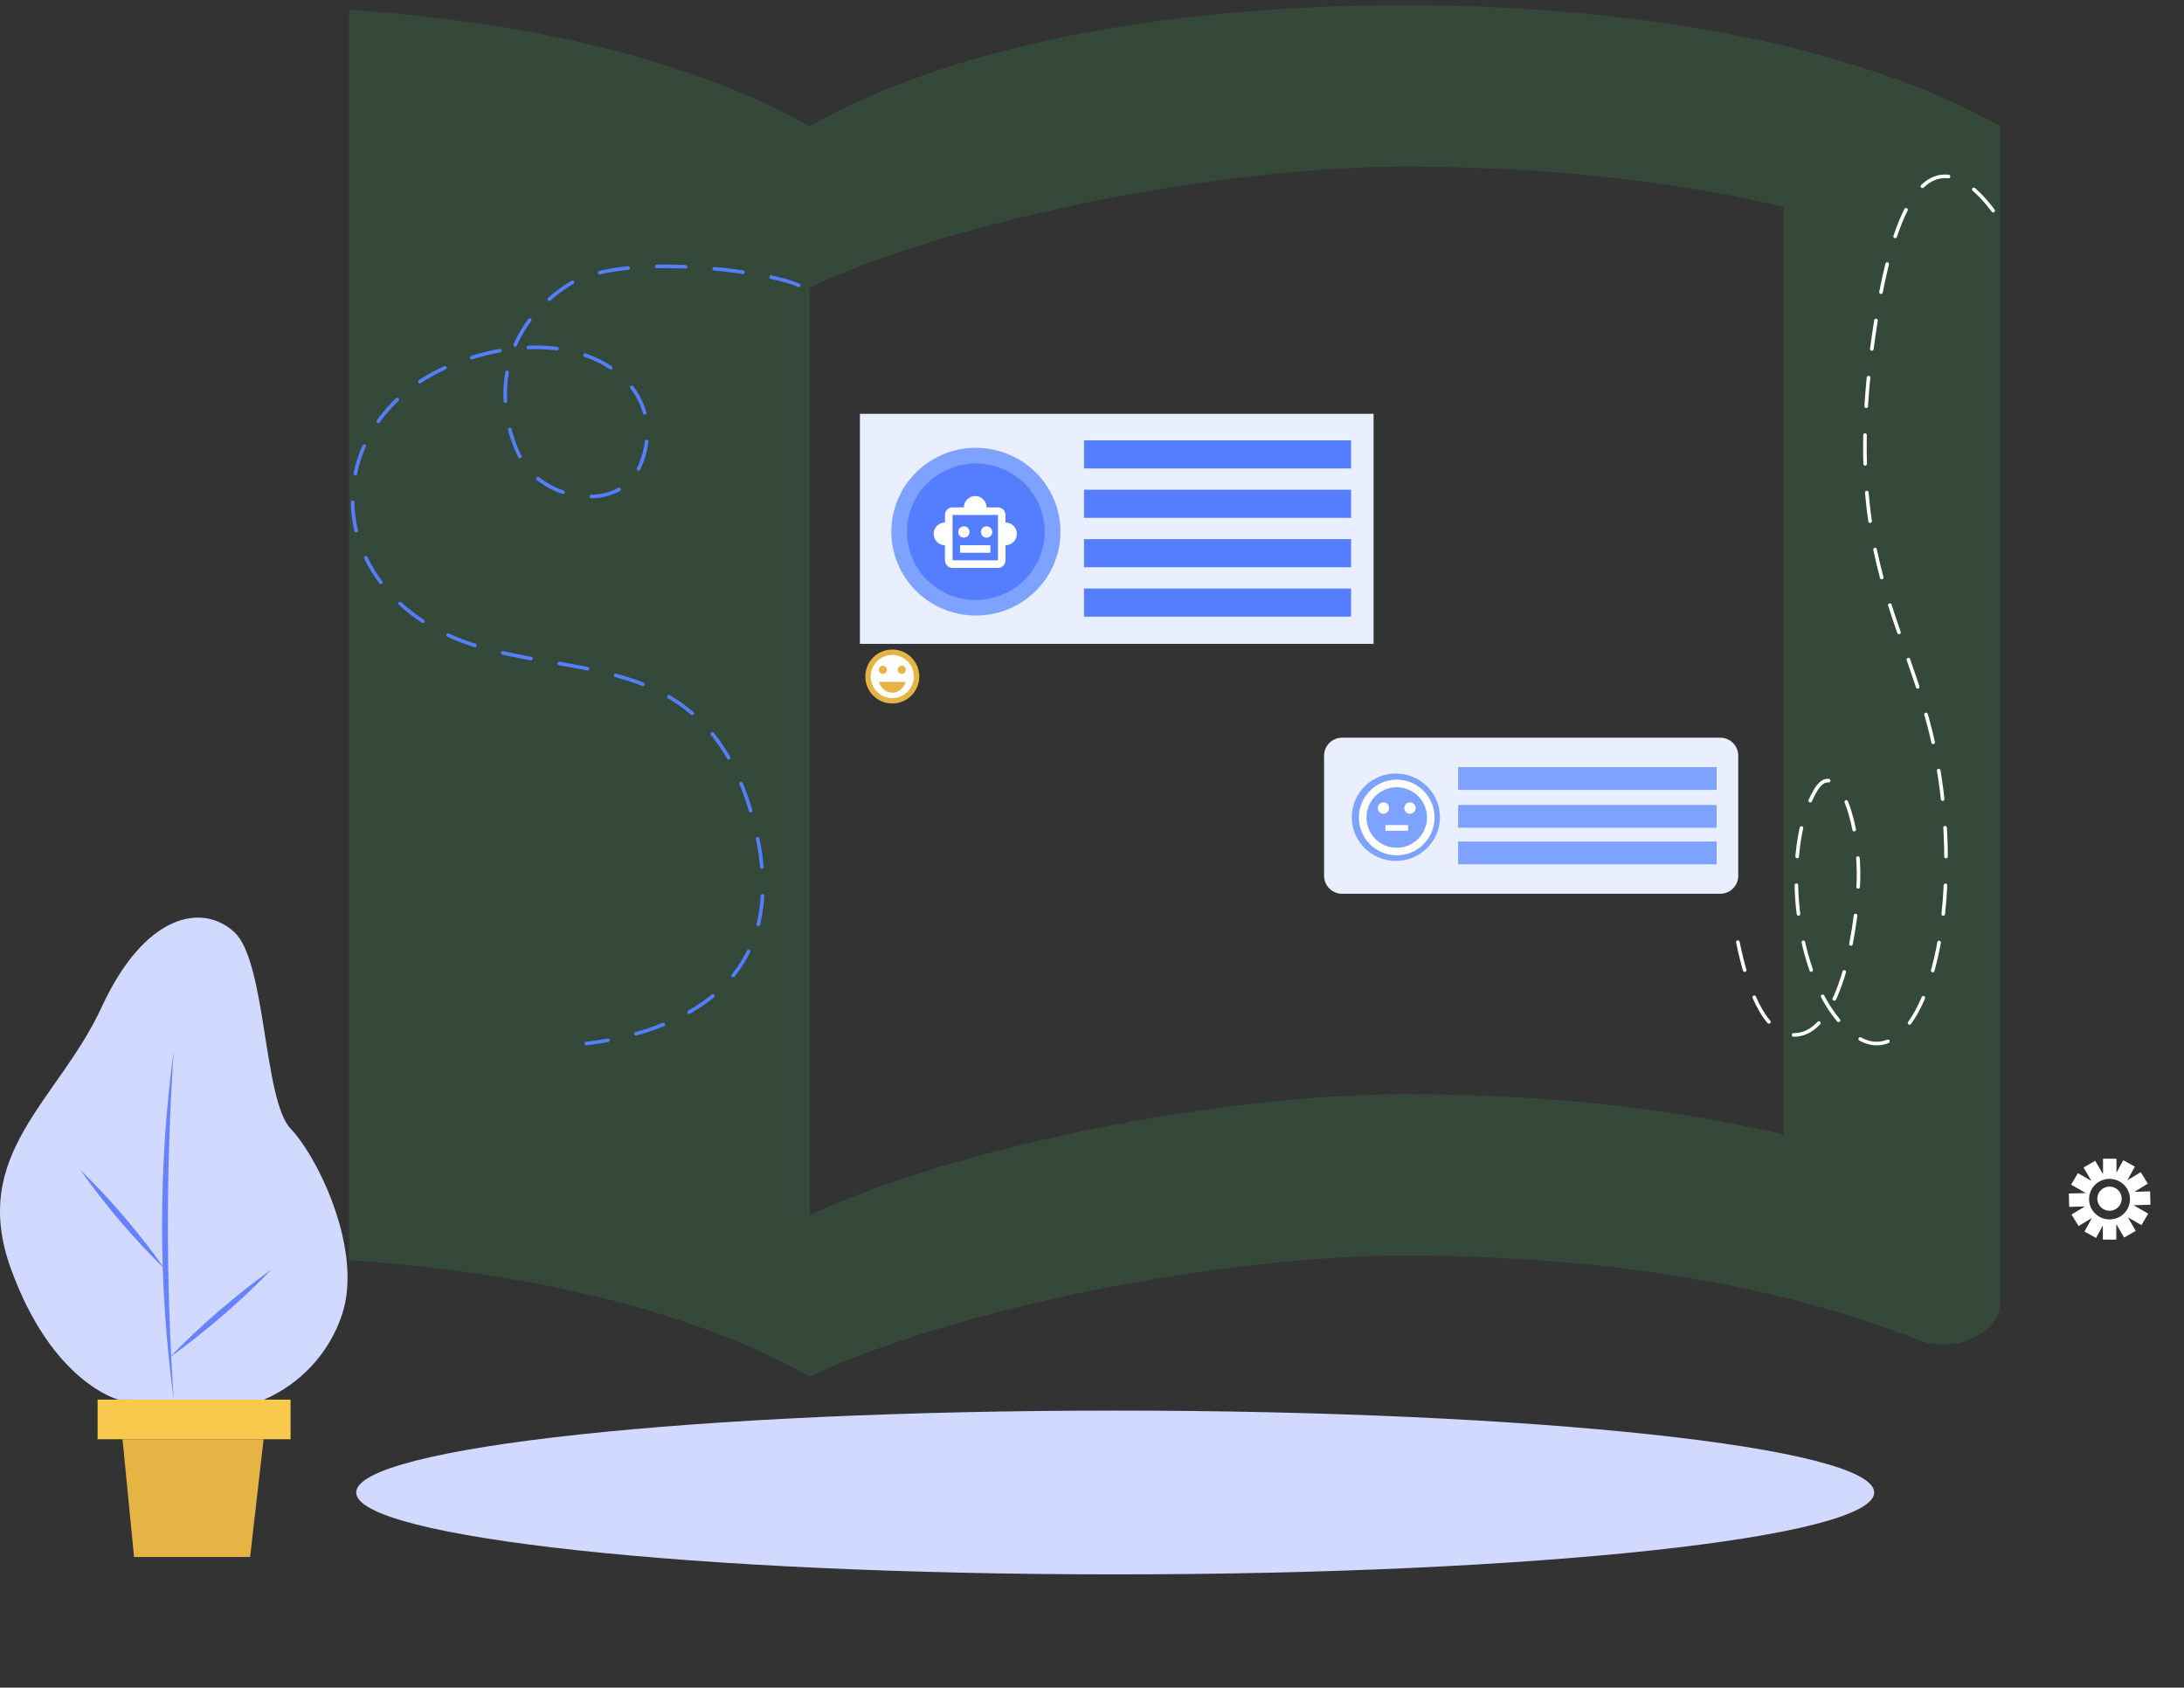 <svg width="607" height="469" viewBox="0 0 607 469" fill="none" xmlns="http://www.w3.org/2000/svg">
<rect x="0" y="0" width="607" height="469" fill="#333333" stroke="none"/>
<g clip-path="url(#clip0_53_28226)">
<path d="M495.75 12.667C462.358 4.821 425.656 1.458 390.458 1.458C331.796 1.458 268.621 10.425 225 35.083C181.379 10.425 118.204 1.458 59.542 1.458C0.879 1.458 -62.296 10.425 -105.917 35.083V363.487C-105.917 369.092 -98.396 374.696 -90.875 374.696C-87.867 374.696 -86.362 373.575 -83.354 373.575C-42.742 359.004 15.921 348.917 59.542 348.917C118.204 348.917 181.379 357.883 225 382.542C265.613 363.487 339.317 348.917 390.458 348.917C440.096 348.917 491.238 355.642 533.354 372.454C536.363 373.575 537.867 373.575 540.875 373.575C548.396 373.575 555.917 367.971 555.917 362.367V35.083C537.867 24.996 518.313 18.271 495.75 12.667ZM495.75 315.292C462.658 307.446 426.558 304.083 390.458 304.083C339.317 304.083 265.613 318.654 225 337.708V79.917C265.613 60.862 339.317 46.292 390.458 46.292C426.558 46.292 462.658 49.654 495.75 57.5V315.292Z" fill="#376042" fill-opacity="0.5"/>
<path d="M222 79.278C212.089 74.948 171.772 70 157.755 79.278C131.923 96.337 141.154 123.291 146.416 129.905C154.342 139.865 172.655 141.61 177.808 129.616C187.434 107.308 162.323 87.834 127.708 100.537C93.094 113.239 87.574 152.567 117.253 172.474C148.605 193.47 197.073 171.779 210.356 232.025C220.335 277.31 182.417 287.651 162.962 290" stroke="#557EFF" stroke-miterlimit="10" stroke-linecap="round" stroke-dasharray="8 8"/>
<path d="M309.95 437.514C426.454 437.514 520.9 427.326 520.9 414.757C520.9 402.189 426.454 392 309.95 392C193.446 392 99 402.189 99 414.757C99 427.326 193.446 437.514 309.95 437.514Z" fill="#D2D9FF"/>
<path d="M483 261.818C485.46 273.731 489.957 286.932 497.869 287.567C512.416 288.821 516.641 253.509 516.553 242.608C516.414 226.18 510.045 210.679 504.687 219.468C494.707 235.879 498.59 275.105 515.193 287.567C531.795 300.03 545.102 262.676 539.625 219.519C533.857 173.908 509.482 160.672 521.701 87.183C530.859 31.975 548.037 49.416 556 61.433" stroke="white" stroke-miterlimit="10" stroke-linecap="round" stroke-dasharray="8 8"/>
<path d="M478.113 205H373C370.239 205 368 207.239 368 210V243.373C368 246.134 370.239 248.373 373 248.373H478.113C480.875 248.373 483.113 246.134 483.113 243.373V210C483.113 207.239 480.875 205 478.113 205Z" fill="#E9EFFF"/>
<path d="M387.954 239.248C394.719 239.248 400.203 233.81 400.203 227.102C400.203 220.394 394.719 214.956 387.954 214.956C381.189 214.956 375.704 220.394 375.704 227.102C375.704 233.81 381.189 239.248 387.954 239.248Z" fill="#7DA2FF"/>
<path d="M385.037 229.286H391.347V230.864H385.037V229.286Z" fill="white"/>
<path d="M391.873 226.132C392.744 226.132 393.45 225.425 393.45 224.554C393.45 223.683 392.744 222.977 391.873 222.977C391.001 222.977 390.295 223.683 390.295 224.554C390.295 225.425 391.001 226.132 391.873 226.132Z" fill="white"/>
<path d="M384.512 226.132C385.383 226.132 386.089 225.425 386.089 224.554C386.089 223.683 385.383 222.977 384.512 222.977C383.641 222.977 382.934 223.683 382.934 224.554C382.934 225.425 383.641 226.132 384.512 226.132Z" fill="white"/>
<path d="M388.182 216.668C382.377 216.668 377.677 221.379 377.677 227.183C377.677 232.988 382.377 237.699 388.182 237.699C393.997 237.699 398.708 232.988 398.708 227.183C398.708 221.379 393.997 216.668 388.182 216.668ZM388.192 235.596C383.544 235.596 379.78 231.831 379.78 227.183C379.78 222.535 383.544 218.771 388.192 218.771C392.84 218.771 396.604 222.535 396.604 227.183C396.604 231.831 392.84 235.596 388.192 235.596Z" fill="white"/>
<path d="M477.101 213.182H405.264V219.511H477.101V213.182Z" fill="#7DA2FF"/>
<path d="M477.101 223.698H405.264V230.027H477.101V223.698Z" fill="#7DA2FF"/>
<path d="M477.101 233.862H405.264V240.191H477.101V233.862Z" fill="#7DA2FF"/>
<path d="M597.678 334.785L597.581 331.077L593.229 331.205L596.936 328.936L594.986 325.74L591.263 327.993L593.342 324.205L590.119 322.431L588.233 325.883V322H584.493V326.315L582.318 322.575L579.094 324.445L581.27 328.169L577.498 326.011L575.629 329.208L579.706 331.541L575 331.669L575.097 335.376L579.449 335.264L575.741 337.518L577.708 340.714L581.415 338.461L579.336 342.248L582.559 344.022L584.445 340.57V344.486H588.184V340.171L590.36 343.91L593.584 342.056L591.408 338.301L595.18 340.458L597.049 337.262L592.971 334.929L597.678 334.785ZM586.299 338.876C585.173 338.876 584.073 338.545 583.138 337.925C582.202 337.306 581.473 336.424 581.042 335.394C580.611 334.363 580.499 333.229 580.718 332.134C580.938 331.04 581.48 330.035 582.275 329.246C583.071 328.457 584.085 327.919 585.189 327.702C586.292 327.484 587.436 327.596 588.476 328.023C589.516 328.45 590.404 329.173 591.029 330.101C591.655 331.028 591.988 332.119 591.988 333.235C591.99 333.976 591.845 334.711 591.559 335.396C591.274 336.082 590.855 336.704 590.326 337.229C589.798 337.753 589.17 338.168 588.478 338.451C587.787 338.734 587.046 338.878 586.299 338.876Z" fill="white"/>
<path d="M589.683 333.107C589.683 333.771 589.485 334.42 589.113 334.971C588.741 335.523 588.212 335.953 587.594 336.207C586.975 336.462 586.295 336.528 585.638 336.398C584.982 336.269 584.379 335.949 583.905 335.48C583.432 335.011 583.109 334.413 582.979 333.762C582.848 333.111 582.915 332.436 583.171 331.823C583.428 331.209 583.862 330.685 584.418 330.316C584.975 329.948 585.629 329.751 586.299 329.751C587.196 329.751 588.057 330.104 588.692 330.734C589.327 331.363 589.683 332.217 589.683 333.107Z" fill="white"/>
<path d="M381.755 115H239V178.925H381.755V115Z" fill="#E9EFFF"/>
<path d="M294.435 151.472C296.506 138.768 287.798 126.805 274.986 124.752C262.173 122.699 250.108 131.334 248.038 144.037C245.967 156.741 254.675 168.704 267.487 170.757C280.3 172.81 292.365 164.176 294.435 151.472Z" fill="#7DA2FF"/>
<path d="M278.586 165.268C288.336 161.23 292.938 150.12 288.865 140.453C284.793 130.786 273.588 126.222 263.838 130.26C254.088 134.298 249.486 145.408 253.558 155.075C257.631 164.743 268.836 169.306 278.586 165.268Z" fill="#557EFF"/>
<path d="M375.502 122.367H301.279V130.182H375.502V122.367Z" fill="#557EFF"/>
<path d="M375.502 136.095H301.279V143.91H375.502V136.095Z" fill="#557EFF"/>
<path d="M375.502 149.823H301.279V157.638H375.502V149.823Z" fill="#557EFF"/>
<path d="M375.502 163.551H301.279V171.366H375.502V163.551Z" fill="#557EFF"/>
<path d="M279.462 145.204V143.101C279.462 141.944 278.515 140.998 277.359 140.998H274.204C274.204 139.252 272.795 137.843 271.049 137.843C269.304 137.843 267.895 139.252 267.895 140.998H264.74C263.583 140.998 262.637 141.944 262.637 143.101V145.204C260.891 145.204 259.482 146.613 259.482 148.359C259.482 150.104 260.891 151.513 262.637 151.513V155.72C262.637 156.876 263.583 157.823 264.74 157.823H277.359C278.515 157.823 279.462 156.876 279.462 155.72V151.513C281.207 151.513 282.616 150.104 282.616 148.359C282.616 146.613 281.207 145.204 279.462 145.204ZM277.359 155.72H264.74V143.101H277.359V155.72ZM267.895 149.41C267.022 149.41 266.317 148.706 266.317 147.833C266.317 146.96 267.022 146.256 267.895 146.256C268.767 146.256 269.472 146.96 269.472 147.833C269.472 148.706 268.767 149.41 267.895 149.41ZM275.781 147.833C275.781 148.706 275.077 149.41 274.204 149.41C273.331 149.41 272.627 148.706 272.627 147.833C272.627 146.96 273.331 146.256 274.204 146.256C275.077 146.256 275.781 146.96 275.781 147.833ZM266.843 151.513H275.255V153.617H266.843V151.513Z" fill="white"/>
<path d="M248 195C251.866 195 255 191.866 255 188C255 184.134 251.866 181 248 181C244.134 181 241 184.134 241 188C241 191.866 244.134 195 248 195Z" fill="white"/>
<path d="M250.625 187.25C251.246 187.25 251.75 186.746 251.75 186.125C251.75 185.504 251.246 185 250.625 185C250.004 185 249.5 185.504 249.5 186.125C249.5 186.746 250.004 187.25 250.625 187.25Z" fill="#E5B445"/>
<path d="M245.375 187.25C245.996 187.25 246.5 186.746 246.5 186.125C246.5 185.504 245.996 185 245.375 185C244.754 185 244.25 185.504 244.25 186.125C244.25 186.746 244.754 187.25 245.375 187.25Z" fill="#E5B445"/>
<path d="M248 192.5C249.71 192.5 251.165 191.255 251.75 189.5H244.25C244.835 191.255 246.29 192.5 248 192.5Z" fill="#E5B445"/>
<path d="M247.992 180.5C243.852 180.5 240.5 183.86 240.5 188C240.5 192.14 243.852 195.5 247.992 195.5C252.14 195.5 255.5 192.14 255.5 188C255.5 183.86 252.14 180.5 247.992 180.5ZM248 194C244.685 194 242 191.315 242 188C242 184.685 244.685 182 248 182C251.315 182 254 184.685 254 188C254 191.315 251.315 194 248 194Z" fill="#E5B445"/>
</g>
<path d="M32.909 388.951C32.909 388.951 14.503 384.397 2.978 352.434C-8.546 320.472 16.259 305.881 28.267 279.848C40.275 253.814 56.312 250.842 65.161 259.072C74.01 267.303 73.22 305.785 80.779 313.664C88.338 321.543 101.039 347.576 95.027 365.427C93.279 370.651 90.438 375.451 86.692 379.513C82.945 383.575 78.376 386.807 73.284 388.999L32.909 388.951Z" fill="#D2D9FF"/>
<path d="M48.286 388.951C43.958 356.753 43.958 324.128 48.286 291.93C46.126 324.235 46.126 356.646 48.286 388.951Z" fill="#6682FE"/>
<path d="M22.255 325.027C30.949 333.542 38.852 342.817 45.868 352.738C37.166 344.23 29.262 334.955 22.255 325.027Z" fill="#6682FE"/>
<path d="M47.077 377.285C55.808 368.29 65.322 360.076 75.509 352.738C66.781 361.737 57.267 369.952 47.077 377.285Z" fill="#6682FE"/>
<path d="M80.763 388.951H27.123V399.962H80.763V388.951Z" fill="#F9C94E"/>
<path d="M34.054 399.962L37.261 432.692H69.513L73.268 399.962H34.054Z" fill="#E5B445"/>
<defs>
<clipPath id="clip0_53_28226">
<rect width="510" height="469" fill="white" transform="translate(97)"/>
</clipPath>
</defs>
</svg>
